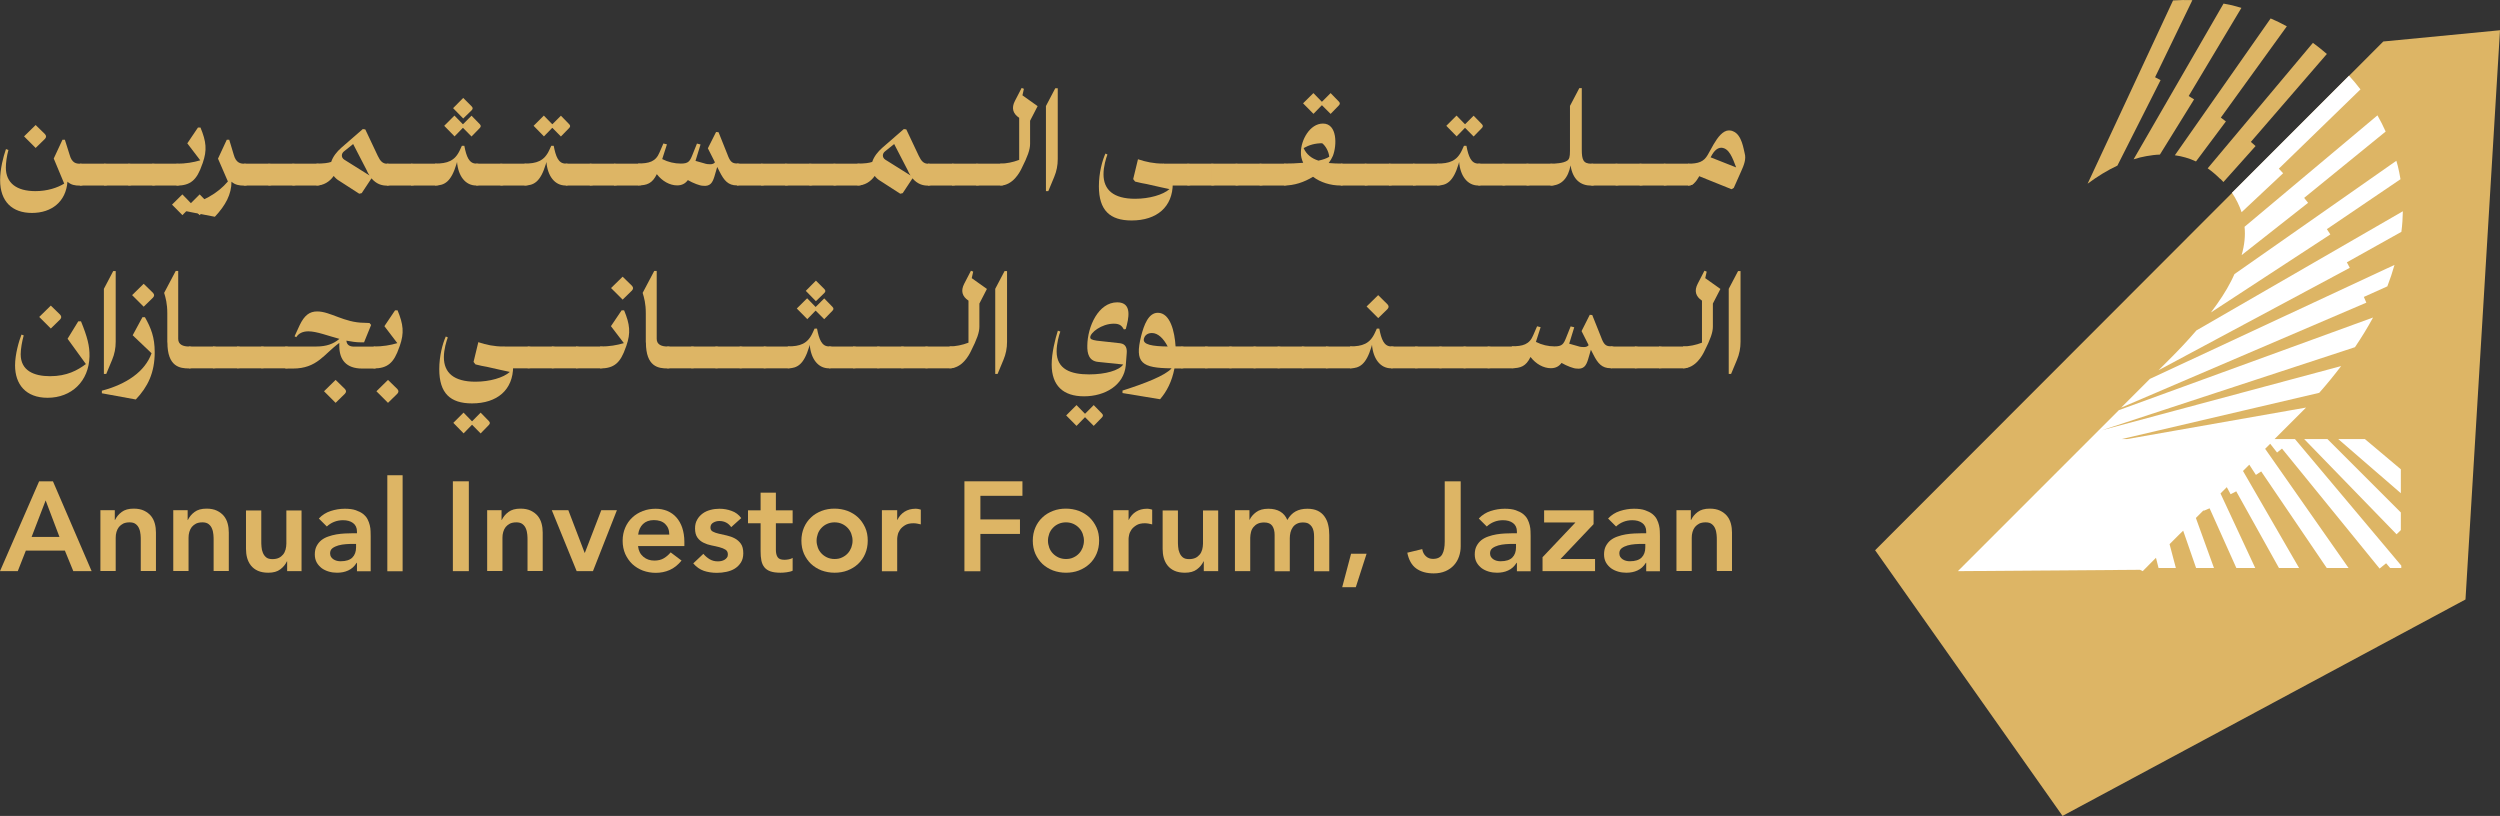 <?xml version="1.0" encoding="UTF-8"?>
<svg id="Layer_2" data-name="Layer 2" xmlns="http://www.w3.org/2000/svg" viewBox="0 0 222.36 72.57">
  <rect x="0" y="0" width="222.36" height="72.57" fill="#333333" stroke="none"/>
  <defs>
    <style>
      .cls-1 {
        fill: #ddb565;
      }

      .cls-1, .cls-2 {
        stroke-width: 0px;
      }

      .cls-2 {
        fill: #fff;
      }
    </style>
  </defs>
  <g id="Layer_1-2" data-name="Layer 1">
    <g>
      <polygon class="cls-1" points="166.78 48.94 211.98 3.69 222.36 2.69 219.29 53.32 183.45 72.57 166.78 48.94"/>
      <g>
        <path class="cls-2" d="m212.98,23.56l-21.76,10.14-2.56,2.56,21.81-9.34-.22-.51,2.09-.94c.25-.65.46-1.28.64-1.92Z"/>
        <path class="cls-2" d="m195.35,29.4c-.73.85-1.56,1.74-2.5,2.67l-.86.86,17.01-9.11-.26-.49,4.85-2.71c.08-.62.12-1.23.13-1.83l-18.38,10.61Z"/>
        <path class="cls-1" d="m192.18,7.13l-.5-.26L195,.01c-.57-.02-1.14-.01-1.72.03l-7.6,16.3c.89-.66,1.77-1.2,2.65-1.61l3.84-7.6Z"/>
        <path class="cls-1" d="m190.95,13.88c.4-.07.78-.12,1.16-.13l3.04-4.91-.48-.3,4.69-7.84c-.16-.05-.33-.09-.49-.14-.36-.1-.72-.18-1.1-.24l-8,13.85c.39-.13.78-.22,1.17-.29Z"/>
        <path class="cls-2" d="m198.43,25.03c-.43.85-1.03,1.77-1.78,2.76l10.62-6.94-.31-.47,6.55-4.44c-.07-.4-.14-.79-.24-1.18-.04-.15-.08-.31-.13-.46l-14.4,10.08c-.09.21-.2.43-.31.65Z"/>
        <path class="cls-1" d="m195.32,14.36l2.66-3.56-.45-.34,5.87-8.12c-.47-.26-.95-.49-1.44-.7l-8.52,12.17c.66.09,1.28.27,1.88.55Z"/>
        <path class="cls-2" d="m199.38,22.69l5.91-4.65-.35-.44,7.25-5.9c-.22-.49-.46-.97-.73-1.44l-11.82,9.91c.08.77,0,1.61-.26,2.52Z"/>
        <path class="cls-1" d="m197.48,15.9c.1.1.19.2.28.29l2.86-3.2-.42-.37,6.76-7.82c-.4-.35-.82-.68-1.24-.99l-9.36,11.16c.38.27.75.58,1.11.94Z"/>
        <path class="cls-2" d="m199.37,18.88l3.7-3.47-.38-.41,7.26-7.05c-.32-.42-.66-.83-1.02-1.22l-10.41,10.41c.37.56.66,1.14.86,1.74Z"/>
        <path class="cls-2" d="m202.31,39.05l2.8-2.8-15.9,2.8h-.49l17.56-4.11c.71-.8,1.35-1.59,1.95-2.38l-21.29,5.71,22.52-7.39c.6-.89,1.14-1.77,1.61-2.64l-22.61,8.24-14.32,14.32,16.2-.12.24.12,1.18-1.19.23.91h1.54l-.56-2.12.87-.87.34-.33,1.15,3.32h1.59l-1.61-4.45.68-.68.02.04.52-.22,2.38,5.31h1.68l-3.09-6.63.13-.13h0s.43-.43.43-.43l.34.63.5-.26,3.8,6.82h1.79l-4.99-8.63.56-.56.59.91.47-.31,5.83,8.59h1.94l-7.42-10.6.45-.45.61.78.44-.35,8.64,10.62.04.05.06-.05.52-.42.36.42h.99v-.21l-9.46-11.26h-1.77Zm-9.92,7.23h0s0,0,0,0h0Z"/>
        <polygon class="cls-2" points="204.94 39.05 213.16 47.52 213.54 47.15 213.54 45.58 207.01 39.05 204.94 39.05"/>
        <polygon class="cls-2" points="207.97 39.05 213.54 43.87 213.54 41.74 210.34 39.05 207.97 39.05"/>
      </g>
      <g>
        <path class="cls-1" d="m5.55,12.43h.22l.42,1.33c.2.75.6.8.9.8.35,0,.52.17.52.5v.95c0,.33-.17.5-.5.5-.47,0-.8-.07-1.11-.35-.13,1.78-1.41,2.78-3.16,2.78S.01,17.93.01,16.02c0-.98.28-2.08.52-2.76l.22.08c-.15.53-.23,1.16-.23,1.56,0,1.38.95,2.1,2.63,2.1,1.06,0,1.96-.3,2.56-.67l-.93-2.23.78-1.68Zm-2.38.73l-1.03-1.03,1.03-1.01.83.81c.13.15.13.27,0,.42l-.83.81Z"/>
        <path class="cls-1" d="m7.12,14.56h2.15c.3,0,.5.13.5.33v1.36c0,.15-.2.25-.5.25h-2.15v-1.95Z"/>
        <path class="cls-1" d="m9.26,14.56h2.15c.3,0,.5.13.5.33v1.36c0,.15-.2.25-.5.25h-2.15v-1.95Z"/>
        <path class="cls-1" d="m11.41,14.56h2.15c.3,0,.5.13.5.33v1.36c0,.15-.2.25-.5.25h-2.15v-1.95Z"/>
        <path class="cls-1" d="m13.55,14.56h2.15c.3,0,.5.13.5.33v1.36c0,.15-.2.25-.5.25h-2.15v-1.95Z"/>
        <path class="cls-1" d="m16.22,19.13l-.92-.93.92-.91.73.75s.03.02.03.03l.78-.78.73.75c.12.12.12.23,0,.35l-.73.75-.78-.78s-.02.02-.03.03l-.73.75Zm-.52-4.57c.83,0,1.5-.12,2.11-.3l-1.15-1.51.95-1.41h.22c.52,1.26.6,2.01.2,3.16l-.05.13c-.47,1.38-1.03,1.88-2.28,1.88v-1.95Z"/>
        <path class="cls-1" d="m20.59,16.15c0,1.13-.52,2.11-1.48,3.13l-3.01-.58v-.22c1.98-.55,3.24-1.25,4.17-2.34l-.88-2.03.78-1.68h.22l.4,1.33c.2.75.63.8.93.8.33,0,.5.17.5.5v.95c0,.33-.17.5-.5.5-.45,0-.82-.07-1.13-.35Z"/>
        <path class="cls-1" d="m21.72,14.56h2.15c.3,0,.5.13.5.33v1.36c0,.15-.2.25-.5.25h-2.15v-1.95Z"/>
        <path class="cls-1" d="m23.87,14.56h2.15c.3,0,.5.13.5.33v1.36c0,.15-.2.25-.5.25h-2.15v-1.95Z"/>
        <path class="cls-1" d="m26.01,14.56h2.15c.3,0,.5.13.5.33v1.36c0,.15-.2.25-.5.25h-2.15v-1.95Z"/>
        <path class="cls-1" d="m33.05,15.85l-.88,1.33-.22.05-1.75-1.13c-.23-.13-.4-.3-.52-.45-.37.53-.92.85-1.53.85v-1.95c.63,0,1.03-.05,1.31-.15.15-.47.5-.91.9-1.26l1.91-1.66.22.03,1.11,2.35c.22.47.45.7.8.7s.5.17.5.5v.95c0,.33-.17.5-.5.5-.43,0-.92-.13-1.36-.65Zm-1.65-3.03l-.81.65c-.25.2-.25.55.03.73l2.25,1.41c-.08-.12-.17-.25-.23-.42l-1.23-2.38Z"/>
        <path class="cls-1" d="m34.41,14.56h2.15c.3,0,.5.13.5.33v1.36c0,.15-.2.25-.5.25h-2.15v-1.95Z"/>
        <path class="cls-1" d="m36.56,14.56h2.15c.3,0,.5.13.5.33v1.36c0,.15-.2.25-.5.25h-2.15v-1.95Z"/>
        <path class="cls-1" d="m40.65,14.41l-.05.18c-.48,1.6-1.08,1.91-1.9,1.91v-1.95c1.08,0,1.76-.22,2.21-1.21l.17-.37h.22c.18.95.42,1.58,1.05,1.58.33,0,.5.17.5.5v.95c0,.33-.17.5-.5.5-.96,0-1.6-.85-1.7-2.1Zm-.23-2.29l-.91-.93.91-.91.73.75s.02.02.03.02l.76-.76.73.75c.12.12.12.23,0,.35l-.73.75-.76-.77s-.02.02-.03.02l-.73.75Zm.78-1.58l-.9-.92.9-.91.75.75c.12.12.12.23,0,.35l-.75.73Z"/>
        <path class="cls-1" d="m42.36,14.56h2.15c.3,0,.5.13.5.33v1.36c0,.15-.2.25-.5.25h-2.15v-1.95Z"/>
        <path class="cls-1" d="m44.51,14.56h2.15c.3,0,.5.13.5.33v1.36c0,.15-.2.25-.5.25h-2.15v-1.95Z"/>
        <path class="cls-1" d="m48.6,14.41l-.05.18c-.48,1.6-1.08,1.91-1.9,1.91v-1.95c1.08,0,1.76-.22,2.21-1.21l.17-.37h.22c.18.95.42,1.58,1.05,1.58.33,0,.5.17.5.5v.95c0,.33-.17.5-.5.5-.96,0-1.6-.85-1.7-2.1Zm-.23-2.29l-.91-.93.91-.91.73.75s.02.02.03.02l.76-.76.73.75c.12.12.12.23,0,.35l-.73.75-.76-.77s-.02.02-.03.02l-.73.75Z"/>
        <path class="cls-1" d="m50.32,14.56h2.15c.3,0,.5.13.5.33v1.36c0,.15-.2.25-.5.25h-2.15v-1.95Z"/>
        <path class="cls-1" d="m52.46,14.56h2.15c.3,0,.5.13.5.33v1.36c0,.15-.2.25-.5.25h-2.15v-1.95Z"/>
        <path class="cls-1" d="m54.61,14.56h2.15c.3,0,.5.13.5.33v1.36c0,.15-.2.25-.5.25h-2.15v-1.95Z"/>
        <path class="cls-1" d="m59,12.76l.32.08-.42,1.31c.53.27,1.1.4,1.66.4.67,0,.8-.2,1.03-.78l.4-1,.32.08-.45,1.46.78.22c.2.07.37.08.52.08.2,0,.33-.05.43-.17l-.63-1.25.73-1.45.22.02.78,1.95c.23.63.4.83.85.83.33,0,.5.17.5.5v.95c0,.33-.17.5-.5.5-.77,0-1.13-.42-1.53-1.21l-.22-.43-.25.86c-.17.55-.38.9-1.05.81-.22,0-.83-.22-1.31-.5-.22.3-.52.47-.95.47-.65,0-1.33-.37-1.81-1-.4.83-.88,1-1.66,1v-1.95c.96,0,1.56-.15,1.9-.98l.35-.81Z"/>
        <path class="cls-1" d="m65.55,14.56h2.15c.3,0,.5.13.5.33v1.36c0,.15-.2.25-.5.25h-2.15v-1.95Z"/>
        <path class="cls-1" d="m67.7,14.56h2.15c.3,0,.5.13.5.33v1.36c0,.15-.2.25-.5.25h-2.15v-1.95Z"/>
        <path class="cls-1" d="m69.84,14.56h2.15c.3,0,.5.13.5.33v1.36c0,.15-.2.25-.5.25h-2.15v-1.95Z"/>
        <path class="cls-1" d="m71.99,14.56h2.15c.3,0,.5.13.5.33v1.36c0,.15-.2.25-.5.25h-2.15v-1.95Z"/>
        <path class="cls-1" d="m74.14,14.56h2.15c.3,0,.5.13.5.33v1.36c0,.15-.2.25-.5.25h-2.15v-1.95Z"/>
        <path class="cls-1" d="m81.17,15.85l-.88,1.33-.22.05-1.75-1.13c-.23-.13-.4-.3-.52-.45-.37.53-.92.85-1.53.85v-1.95c.63,0,1.03-.05,1.31-.15.15-.47.5-.91.9-1.26l1.91-1.66.22.03,1.11,2.35c.22.47.45.7.8.7s.5.17.5.5v.95c0,.33-.17.5-.5.5-.43,0-.92-.13-1.36-.65Zm-1.65-3.03l-.81.65c-.25.2-.25.55.03.73l2.25,1.41c-.08-.12-.17-.25-.23-.42l-1.23-2.38Z"/>
        <path class="cls-1" d="m82.54,14.56h2.15c.3,0,.5.13.5.33v1.36c0,.15-.2.25-.5.25h-2.15v-1.95Z"/>
        <path class="cls-1" d="m84.68,14.56h2.15c.3,0,.5.13.5.33v1.36c0,.15-.2.25-.5.25h-2.15v-1.95Z"/>
        <path class="cls-1" d="m86.83,14.56h2.15c.3,0,.5.13.5.33v1.36c0,.15-.2.25-.5.25h-2.15v-1.95Z"/>
        <path class="cls-1" d="m90.87,7.82l.2.08-.13.58,1.35.96-.67,1.3v2.05c0,.52-.22,1.13-.75,2.18-.18.38-.8,1.53-1.9,1.53v-1.95c.55,0,1.13-.12,1.68-.33v-3.74c-.57-.38-.7-.88-.38-1.5l.6-1.16Z"/>
        <path class="cls-1" d="m93.25,17h-.22v-7.57l.83-1.58h.22v6.3c0,.55-.1,1.08-.32,1.6l-.52,1.25Z"/>
        <path class="cls-1" d="m101.23,14.17c.7.23,1.38.38,2.23.38l.47.18v.68c.25.17.38.55.38.91,0,2.08-1.41,3.29-3.66,3.29-1.93,0-2.91-.9-2.91-3.04,0-1.2.3-2.28.58-2.91l.18.08c-.12.32-.35,1.06-.35,1.76,0,1.38.88,2.18,2.81,2.18,1.26,0,2.48-.35,3.06-.86-.23-.05-1.18-.25-2.03-.45-.32-.05-.63-.12-1.03-.22l-.17-.22.43-1.78Z"/>
        <path class="cls-1" d="m103.46,14.56h2.15c.3,0,.5.13.5.33v1.36c0,.15-.2.25-.5.25h-2.15v-1.95Z"/>
        <path class="cls-1" d="m105.61,14.56h2.15c.3,0,.5.13.5.33v1.36c0,.15-.2.25-.5.25h-2.15v-1.95Z"/>
        <path class="cls-1" d="m107.75,14.56h2.15c.3,0,.5.13.5.33v1.36c0,.15-.2.25-.5.25h-2.15v-1.95Z"/>
        <path class="cls-1" d="m109.9,14.56h2.15c.3,0,.5.13.5.33v1.36c0,.15-.2.25-.5.25h-2.15v-1.95Z"/>
        <path class="cls-1" d="m112.04,14.56h2.15c.3,0,.5.13.5.33v1.36c0,.15-.2.25-.5.25h-2.15v-1.95Z"/>
        <path class="cls-1" d="m116.79,15.72c-.82.5-1.68.78-2.59.78v-1.95c.53,0,1.13-.02,1.71-.07-.12-.27-.22-.58-.2-.95,0-1.05.78-2.54,1.96-2.54,1.28,0,1.25,1.93.88,2.88-.1.22-.22.43-.37.63.37.03.73.05,1.06.05s.5.17.5.5v.95c0,.33-.17.5-.5.5-.9,0-1.78-.27-2.46-.78Zm.03-5.6l-.92-.93.92-.91.73.75s.02.02.03.02l.77-.77.73.75c.12.12.12.23,0,.35l-.73.75-.77-.77s-.02.02-.03.02l-.73.75Zm.43,4.17c.4-.08.75-.2.98-.35-.05-.47-.32-.96-.63-1.2-.63,0-1.15.15-1.65.43.25.58.73.93,1.3,1.11Z"/>
        <path class="cls-1" d="m119.25,14.56h2.15c.3,0,.5.13.5.33v1.36c0,.15-.2.25-.5.25h-2.15v-1.95Z"/>
        <path class="cls-1" d="m121.39,14.56h2.15c.3,0,.5.13.5.33v1.36c0,.15-.2.25-.5.25h-2.15v-1.95Z"/>
        <path class="cls-1" d="m123.54,14.56h2.15c.3,0,.5.13.5.33v1.36c0,.15-.2.25-.5.25h-2.15v-1.95Z"/>
        <path class="cls-1" d="m125.68,14.56h2.15c.3,0,.5.13.5.33v1.36c0,.15-.2.25-.5.25h-2.15v-1.95Z"/>
        <path class="cls-1" d="m129.78,14.41l-.05.18c-.48,1.6-1.08,1.91-1.9,1.91v-1.95c1.08,0,1.76-.22,2.21-1.21l.17-.37h.22c.18.95.42,1.58,1.05,1.58.33,0,.5.17.5.5v.95c0,.33-.17.5-.5.5-.96,0-1.6-.85-1.7-2.1Zm-.23-2.29l-.91-.93.91-.91.73.75s.02.02.03.02l.76-.76.73.75c.12.12.12.23,0,.35l-.73.75-.76-.77s-.02.02-.03.02l-.73.75Z"/>
        <path class="cls-1" d="m131.49,14.56h2.15c.3,0,.5.13.5.33v1.36c0,.15-.2.25-.5.25h-2.15v-1.95Z"/>
        <path class="cls-1" d="m133.64,14.56h2.15c.3,0,.5.13.5.33v1.36c0,.15-.2.25-.5.25h-2.15v-1.95Z"/>
        <path class="cls-1" d="m135.78,14.56h2.15c.3,0,.5.13.5.33v1.36c0,.15-.2.25-.5.25h-2.15v-1.95Z"/>
        <path class="cls-1" d="m137.91,14.56c.47,0,1.13-.05,1.45-.25.22-.13.28-.33.28-.88v-4.01l.83-1.58h.22v5.46c0,.91.13,1.26.85,1.26.35,0,.5.17.5.5v.95c0,.33-.15.5-.5.5-.96,0-1.65-.53-1.85-1.8-.2,1.1-.78,1.8-1.78,1.8v-1.95Z"/>
        <path class="cls-1" d="m141.55,14.56h2.15c.3,0,.5.13.5.33v1.36c0,.15-.2.25-.5.25h-2.15v-1.95Z"/>
        <path class="cls-1" d="m143.7,14.56h2.15c.3,0,.5.13.5.33v1.36c0,.15-.2.25-.5.25h-2.15v-1.95Z"/>
        <path class="cls-1" d="m145.84,14.56h2.15c.3,0,.5.13.5.33v1.36c0,.15-.2.25-.5.25h-2.15v-1.95Z"/>
        <path class="cls-1" d="m147.99,14.56h2.15c.3,0,.5.13.5.33v1.36c0,.15-.2.25-.5.25h-2.15v-1.95Z"/>
        <path class="cls-1" d="m155.18,13.64c.15.52-.08,1.08-.32,1.61l-.65,1.46-.2.12-2.88-1.16-.03.07c-.25.42-.5.77-.96.77v-1.95c.93,0,1.4-.17,1.75-.78l.53-.95c.37-.63.83-1.23,1.36-1.23.12,0,.25.02.37.08.78.3.93,1.6,1.03,1.96Zm-3.04.35l2.28.9c-.33-.88-.63-1.71-1.31-1.75-.13,0-.48.02-.83.62l-.13.23Z"/>
        <path class="cls-1" d="m7.2,28.57c.57,1.4.78,2.2.76,3.13-.05,2.21-1.6,3.68-3.73,3.68-1.95,0-2.89-1.21-2.89-2.88,0-1,.35-2.18.57-2.74l.2.07c-.15.53-.27,1.21-.27,1.68,0,1.46,1.18,1.95,2.61,1.95,1.51,0,2.45-.53,3.19-1.08l-1.63-2.25.95-1.55h.23Zm-2.68.65l-1.03-1.03,1.03-1.01.83.81c.13.15.13.27,0,.42l-.83.81Z"/>
        <path class="cls-1" d="m9.46,33.26h-.22v-7.57l.83-1.58h.22v6.3c0,.55-.1,1.08-.32,1.6l-.52,1.25Z"/>
        <path class="cls-1" d="m12.07,35.53l-3.01-.55v-.23c2.18-.57,3.84-1.7,4.42-3.33l-1.68-1.6.87-1.61h.22c.55.98.87,1.8.87,3.11,0,1.85-.62,3.09-1.68,4.21Zm.71-8.25l-1.03-1.03,1.03-1.01.83.81c.13.15.13.27,0,.42l-.83.81Z"/>
        <path class="cls-1" d="m14.88,30.45v-2.59c0-.87-.15-1.38-.28-1.81l1.03-1.95h.22v6.04c0,.52.45.68.95.68.32,0,.5.18.5.5v.95c0,.32-.18.5-.5.5-.78,0-1.91-.13-1.91-2.31Z"/>
        <path class="cls-1" d="m16.8,30.82h2.15c.3,0,.5.13.5.33v1.36c0,.15-.2.25-.5.25h-2.15v-1.95Z"/>
        <path class="cls-1" d="m18.94,30.82h2.15c.3,0,.5.13.5.33v1.36c0,.15-.2.25-.5.25h-2.15v-1.95Z"/>
        <path class="cls-1" d="m21.09,30.82h2.15c.3,0,.5.13.5.33v1.36c0,.15-.2.25-.5.25h-2.15v-1.95Z"/>
        <path class="cls-1" d="m23.24,30.82h2.15c.3,0,.5.13.5.33v1.36c0,.15-.2.25-.5.25h-2.15v-1.95Z"/>
        <path class="cls-1" d="m25.38,32.77v-1.95h2.76c.87,0,1.51-.22,2.05-.68-1.05-.28-2.03-.67-2.76-.67-.5,0-.87.18-1.08.52l-.15-.08.45-.98c.42-.88.88-1.23,1.56-1.23,1.18,0,2.4,1,4.17,1.01l.48.02.15.17-.63,1.55h-.27c-.43,0-.88-.07-1.3-.15.03.42.35.53.68.53h1.73c.33,0,.5.17.5.5v.95c0,.33-.17.5-.5.5h-1.01c-1.43,0-2.03-.8-2.03-2v-.28c-1.36.98-1.96,2.28-4.12,2.28h-.68Zm4.47,3.06l-1.03-1.03,1.03-1.01.83.81c.13.15.13.27,0,.42l-.83.81Z"/>
        <path class="cls-1" d="m33.23,30.82c.83,0,1.5-.12,2.11-.3l-1.15-1.51.95-1.41h.22c.52,1.26.6,2.01.2,3.16l-.05.13c-.47,1.38-1.03,1.88-2.28,1.88v-1.95Zm1.28,5.01l-1.03-1.03,1.03-1.01.83.81c.13.15.13.27,0,.42l-.83.81Z"/>
        <path class="cls-1" d="m42.56,30.44c.7.23,1.38.38,2.23.38l.47.18v.68c.25.17.38.55.38.91,0,2.08-1.41,3.29-3.66,3.29-1.93,0-2.91-.9-2.91-3.04,0-1.2.3-2.28.58-2.91l.18.08c-.12.32-.35,1.06-.35,1.76,0,1.38.88,2.18,2.81,2.18,1.26,0,2.48-.35,3.06-.87-.23-.05-1.18-.25-2.03-.45-.32-.05-.63-.12-1.03-.22l-.17-.22.43-1.78Zm-1.33,8.1l-.91-.93.91-.91.73.75s.02.02.03.02l.76-.77.73.75c.12.12.12.23,0,.35l-.73.75-.76-.77s-.02.02-.03.02l-.73.75Z"/>
        <path class="cls-1" d="m44.79,30.82h2.15c.3,0,.5.13.5.33v1.36c0,.15-.2.25-.5.25h-2.15v-1.95Z"/>
        <path class="cls-1" d="m46.94,30.82h2.15c.3,0,.5.13.5.33v1.36c0,.15-.2.25-.5.25h-2.15v-1.95Z"/>
        <path class="cls-1" d="m49.08,30.82h2.15c.3,0,.5.13.5.33v1.36c0,.15-.2.25-.5.25h-2.15v-1.95Z"/>
        <path class="cls-1" d="m51.23,30.82h2.15c.3,0,.5.13.5.33v1.36c0,.15-.2.25-.5.25h-2.15v-1.95Z"/>
        <path class="cls-1" d="m53.38,30.82c.83,0,1.5-.12,2.11-.3l-1.15-1.51.95-1.41h.22c.52,1.26.6,2.01.2,3.16l-.05.13c-.47,1.38-1.03,1.88-2.28,1.88v-1.95Zm2-4.17l-1.03-1.03,1.03-1.01.83.81c.13.15.13.27,0,.42l-.83.81Z"/>
        <path class="cls-1" d="m57.44,30.45v-2.59c0-.87-.15-1.38-.28-1.81l1.03-1.95h.22v6.04c0,.52.45.68.95.68.32,0,.5.18.5.5v.95c0,.32-.18.5-.5.5-.78,0-1.91-.13-1.91-2.31Z"/>
        <path class="cls-1" d="m59.35,30.82h2.15c.3,0,.5.13.5.33v1.36c0,.15-.2.25-.5.25h-2.15v-1.95Z"/>
        <path class="cls-1" d="m61.49,30.82h2.15c.3,0,.5.13.5.33v1.36c0,.15-.2.25-.5.25h-2.15v-1.95Z"/>
        <path class="cls-1" d="m63.64,30.82h2.15c.3,0,.5.13.5.33v1.36c0,.15-.2.25-.5.25h-2.15v-1.95Z"/>
        <path class="cls-1" d="m65.79,30.82h2.15c.3,0,.5.13.5.33v1.36c0,.15-.2.25-.5.25h-2.15v-1.95Z"/>
        <path class="cls-1" d="m67.93,30.82h2.15c.3,0,.5.13.5.33v1.36c0,.15-.2.25-.5.25h-2.15v-1.95Z"/>
        <path class="cls-1" d="m72.02,30.67l-.05.18c-.48,1.6-1.08,1.91-1.9,1.91v-1.95c1.08,0,1.76-.22,2.21-1.21l.17-.37h.22c.18.95.42,1.58,1.05,1.58.33,0,.5.17.5.5v.95c0,.33-.17.5-.5.5-.96,0-1.6-.85-1.7-2.1Zm-.23-2.3l-.92-.93.92-.91.73.75s.02.02.03.02l.76-.76.73.75c.12.12.12.23,0,.35l-.73.75-.76-.76s-.02.02-.03.02l-.73.75Zm.78-1.58l-.9-.92.9-.91.75.75c.12.12.12.23,0,.35l-.75.73Z"/>
        <path class="cls-1" d="m73.74,30.82h2.15c.3,0,.5.13.5.33v1.36c0,.15-.2.25-.5.25h-2.15v-1.95Z"/>
        <path class="cls-1" d="m75.88,30.82h2.15c.3,0,.5.13.5.33v1.36c0,.15-.2.25-.5.25h-2.15v-1.95Z"/>
        <path class="cls-1" d="m78.03,30.82h2.15c.3,0,.5.13.5.33v1.36c0,.15-.2.25-.5.25h-2.15v-1.95Z"/>
        <path class="cls-1" d="m80.17,30.82h2.15c.3,0,.5.13.5.33v1.36c0,.15-.2.25-.5.25h-2.15v-1.95Z"/>
        <path class="cls-1" d="m82.32,30.82h2.15c.3,0,.5.13.5.33v1.36c0,.15-.2.25-.5.25h-2.15v-1.95Z"/>
        <path class="cls-1" d="m86.36,24.08l.2.08-.13.58,1.35.96-.67,1.3v2.05c0,.52-.22,1.13-.75,2.18-.18.38-.8,1.53-1.9,1.53v-1.95c.55,0,1.13-.12,1.68-.33v-3.74c-.57-.38-.7-.88-.38-1.5l.6-1.16Z"/>
        <path class="cls-1" d="m88.74,33.26h-.22v-7.57l.83-1.58h.22v6.3c0,.55-.1,1.08-.32,1.6l-.52,1.25Z"/>
        <path class="cls-1" d="m99.97,29.31c-.18-.3-.33-.52-.9-.52-1.1,0-2.1.81-2.1,1.21,0,.15.12.23.58.3l2.08.23c.53.07.63.47.58.95l-.08,1.03c-.17,1.76-1.85,2.74-3.71,2.74s-2.88-.95-2.88-2.83c0-1.03.32-2.3.55-3.01l.22.08c-.12.3-.33,1.08-.33,1.76,0,1.6,1.26,2.05,2.89,2.05,1.45,0,2.68-.35,3.03-.88l-2.23-.23c-.8-.08-.98-.72-.96-1.46.02-1.68.98-3.84,2.66-3.84,1.38,0,1.01,1.48.76,2.38l-.17.03Zm-4.22,8.57l-.92-.93.92-.92.73.75s.02.02.03.02l.77-.77.73.75c.12.12.12.23,0,.35l-.73.75-.77-.77s-.02.02-.03.02l-.73.75Z"/>
        <path class="cls-1" d="m105.06,30.82c.33,0,.5.17.5.5v.95c0,.33-.17.5-.5.5h-.6c-.22,1.15-.68,2.05-1.28,2.74l-3.34-.55v-.22c1.98-.63,3.79-1.33,4.37-1.98-2.68-.02-3.31-.48-2.71-2.88.25-.98.65-2.06,1.48-2.06,1.11,0,1.5,1.68,1.58,2.99h.5Zm-3.31-.72c-.17.57.78.7,2.11.72-.37-.72-.87-1.2-1.4-1.2-.5,0-.67.32-.71.48Z"/>
        <path class="cls-1" d="m105.06,30.82h2.15c.3,0,.5.13.5.33v1.36c0,.15-.2.25-.5.25h-2.15v-1.95Z"/>
        <path class="cls-1" d="m107.2,30.82h2.15c.3,0,.5.13.5.33v1.36c0,.15-.2.25-.5.25h-2.15v-1.95Z"/>
        <path class="cls-1" d="m109.35,30.82h2.15c.3,0,.5.13.5.33v1.36c0,.15-.2.25-.5.25h-2.15v-1.95Z"/>
        <path class="cls-1" d="m111.5,30.82h2.15c.3,0,.5.13.5.33v1.36c0,.15-.2.25-.5.25h-2.15v-1.95Z"/>
        <path class="cls-1" d="m113.64,30.82h2.15c.3,0,.5.13.5.33v1.36c0,.15-.2.25-.5.25h-2.15v-1.95Z"/>
        <path class="cls-1" d="m115.79,30.82h2.15c.3,0,.5.13.5.33v1.36c0,.15-.2.25-.5.25h-2.15v-1.95Z"/>
        <path class="cls-1" d="m117.93,30.82h2.15c.3,0,.5.13.5.33v1.36c0,.15-.2.25-.5.25h-2.15v-1.95Z"/>
        <path class="cls-1" d="m122.03,30.67l-.05.18c-.48,1.6-1.08,1.91-1.9,1.91v-1.95c1.08,0,1.76-.22,2.21-1.21l.17-.37h.22c.18.95.42,1.58,1.05,1.58.33,0,.5.17.5.5v.95c0,.33-.17.5-.5.5-.96,0-1.6-.85-1.7-2.1Zm.55-2.38l-1.03-1.03,1.03-1.01.83.82c.13.15.13.27,0,.42l-.83.81Z"/>
        <path class="cls-1" d="m123.74,30.82h2.15c.3,0,.5.13.5.33v1.36c0,.15-.2.25-.5.25h-2.15v-1.95Z"/>
        <path class="cls-1" d="m125.88,30.82h2.15c.3,0,.5.13.5.33v1.36c0,.15-.2.25-.5.25h-2.15v-1.95Z"/>
        <path class="cls-1" d="m128.03,30.82h2.15c.3,0,.5.13.5.33v1.36c0,.15-.2.25-.5.25h-2.15v-1.95Z"/>
        <path class="cls-1" d="m130.18,30.82h2.15c.3,0,.5.13.5.33v1.36c0,.15-.2.25-.5.25h-2.15v-1.95Z"/>
        <path class="cls-1" d="m132.32,30.82h2.15c.3,0,.5.13.5.33v1.36c0,.15-.2.25-.5.25h-2.15v-1.95Z"/>
        <path class="cls-1" d="m136.71,29.02l.32.08-.42,1.31c.53.27,1.1.4,1.66.4.67,0,.8-.2,1.03-.78l.4-1,.32.08-.45,1.46.78.22c.2.07.37.08.52.08.2,0,.33-.05.43-.17l-.63-1.25.73-1.45.22.02.78,1.95c.23.63.4.83.85.83.33,0,.5.17.5.5v.95c0,.33-.17.5-.5.5-.77,0-1.13-.42-1.53-1.21l-.22-.43-.25.86c-.17.55-.38.9-1.05.81-.22,0-.83-.22-1.31-.5-.22.3-.52.47-.95.47-.65,0-1.33-.37-1.81-1-.4.83-.88,1-1.66,1v-1.95c.96,0,1.56-.15,1.9-.98l.35-.81Z"/>
        <path class="cls-1" d="m143.27,30.82h2.15c.3,0,.5.13.5.33v1.36c0,.15-.2.25-.5.25h-2.15v-1.95Z"/>
        <path class="cls-1" d="m145.41,30.82h2.15c.3,0,.5.13.5.33v1.36c0,.15-.2.25-.5.25h-2.15v-1.95Z"/>
        <path class="cls-1" d="m147.56,30.82h2.15c.3,0,.5.13.5.33v1.36c0,.15-.2.25-.5.25h-2.15v-1.95Z"/>
        <path class="cls-1" d="m151.6,24.08l.2.08-.13.58,1.35.96-.67,1.3v2.05c0,.52-.22,1.13-.75,2.18-.18.38-.8,1.53-1.9,1.53v-1.95c.55,0,1.13-.12,1.68-.33v-3.74c-.57-.38-.7-.88-.38-1.5l.6-1.16Z"/>
        <path class="cls-1" d="m153.98,33.26h-.22v-7.57l.83-1.58h.22v6.3c0,.55-.1,1.08-.32,1.6l-.52,1.25Z"/>
      </g>
      <g>
        <path class="cls-1" d="m3.48,42.81h1.23l3.44,7.99h-1.63l-.75-1.83h-3.47l-.72,1.83H0l3.48-7.99Zm1.81,4.95l-1.23-3.25-1.25,3.25h2.48Z"/>
        <path class="cls-1" d="m8.92,45.38h1.29v.87h.02c.13-.27.32-.51.59-.71.26-.2.62-.3,1.07-.3.36,0,.67.06.92.18.25.12.46.28.62.47.16.2.27.42.34.68.07.26.1.52.1.8v3.42h-1.35v-2.74c0-.15,0-.32-.02-.5-.02-.18-.05-.36-.12-.52-.06-.16-.16-.3-.3-.41-.14-.11-.32-.16-.55-.16s-.42.04-.57.11c-.15.08-.28.18-.38.3-.1.13-.17.27-.22.44s-.07.34-.07.52v2.96h-1.36v-5.42Z"/>
        <path class="cls-1" d="m15.4,45.38h1.29v.87h.02c.13-.27.32-.51.59-.71.26-.2.62-.3,1.07-.3.36,0,.67.06.92.18.25.12.46.28.62.47.16.2.27.42.34.68.07.26.1.52.1.8v3.42h-1.35v-2.74c0-.15,0-.32-.02-.5-.02-.18-.05-.36-.12-.52-.06-.16-.16-.3-.3-.41-.14-.11-.32-.16-.55-.16s-.42.04-.57.11c-.15.08-.28.18-.38.3-.1.13-.17.27-.22.44s-.07.34-.07.52v2.96h-1.36v-5.42Z"/>
        <path class="cls-1" d="m26.83,50.8h-1.29v-.87h-.02c-.13.27-.32.51-.59.71-.26.2-.62.3-1.07.3-.36,0-.67-.06-.92-.17s-.46-.27-.62-.47c-.16-.2-.27-.43-.34-.68-.07-.26-.1-.52-.1-.8v-3.42h1.36v2.74c0,.15,0,.32.02.5.01.18.05.36.12.52.06.16.16.3.29.41s.32.16.56.16c.23,0,.42-.04.57-.11s.28-.18.38-.3.17-.27.22-.44c.04-.17.07-.34.07-.52v-2.96h1.35v5.42Z"/>
        <path class="cls-1" d="m31.75,50.06h-.03c-.2.32-.44.54-.75.68-.3.14-.63.2-.99.2-.25,0-.49-.03-.73-.1-.24-.07-.45-.17-.63-.3-.18-.14-.33-.3-.45-.51-.11-.2-.17-.44-.17-.71,0-.29.05-.54.16-.75s.25-.38.42-.52c.18-.14.38-.25.62-.33.23-.08.48-.15.73-.19.25-.04.51-.07.76-.08s.5-.02.72-.02h.34v-.15c0-.34-.12-.59-.35-.76-.23-.17-.53-.25-.89-.25-.29,0-.55.05-.8.15s-.46.24-.64.41l-.71-.71c.3-.32.65-.54,1.06-.67.4-.13.82-.2,1.25-.2.38,0,.71.04.97.13.26.09.48.2.65.33.17.14.31.29.4.47.09.18.16.36.2.54.04.18.07.36.07.52,0,.17.01.32.01.45v3.12h-1.22v-.75Zm-.08-1.68h-.28c-.19,0-.4,0-.63.02s-.45.05-.66.11c-.21.06-.38.14-.53.25-.14.11-.21.26-.21.45,0,.13.03.24.08.32.06.09.13.16.22.22.09.06.19.1.3.13.11.03.23.04.34.04.47,0,.82-.11,1.04-.33.22-.22.33-.52.33-.91v-.31Z"/>
        <path class="cls-1" d="m34.45,42.27h1.36v8.54h-1.36v-8.54Z"/>
        <path class="cls-1" d="m40.28,42.81h1.42v7.99h-1.42v-7.99Z"/>
        <path class="cls-1" d="m43.32,45.38h1.29v.87h.02c.13-.27.32-.51.59-.71.26-.2.62-.3,1.07-.3.36,0,.67.06.92.18.25.12.46.28.62.47.16.2.27.42.34.68.07.26.1.52.1.8v3.42h-1.35v-2.74c0-.15,0-.32-.02-.5-.02-.18-.05-.36-.12-.52-.06-.16-.16-.3-.3-.41-.14-.11-.32-.16-.55-.16s-.42.04-.57.11c-.15.08-.28.18-.38.3-.1.13-.17.27-.22.44s-.07.34-.07.52v2.96h-1.36v-5.42Z"/>
        <path class="cls-1" d="m49.07,45.38h1.48l1.45,3.79h.02l1.46-3.79h1.39l-2.13,5.42h-1.45l-2.21-5.42Z"/>
        <path class="cls-1" d="m56.75,48.57c.04.41.2.72.47.95.27.23.6.34.98.34.34,0,.62-.07.85-.21.23-.14.43-.31.6-.52l.97.73c-.32.39-.67.67-1.06.84-.39.17-.8.25-1.23.25-.41,0-.79-.07-1.15-.2-.36-.14-.67-.33-.94-.58-.26-.25-.47-.55-.63-.9-.15-.35-.23-.74-.23-1.17s.08-.82.23-1.17.36-.65.63-.9c.26-.25.58-.44.94-.58.36-.14.75-.2,1.15-.2.38,0,.72.07,1.03.2s.58.32.8.57c.22.25.4.56.52.92.12.37.19.78.19,1.26v.37h-4.13Zm2.78-1.02c0-.41-.13-.72-.37-.95-.24-.23-.58-.34-1-.34-.41,0-.73.12-.97.35s-.38.55-.43.94h2.78Z"/>
        <path class="cls-1" d="m65.04,46.89c-.26-.37-.61-.55-1.06-.55-.18,0-.36.04-.53.14-.17.09-.26.24-.26.44,0,.17.07.29.21.36.14.08.32.14.54.19.22.05.45.11.71.16.25.06.49.14.71.26.22.12.4.28.54.48.14.2.21.48.21.84,0,.32-.07.6-.21.82-.14.22-.32.4-.54.54-.22.14-.47.23-.75.29-.28.06-.56.09-.84.09-.43,0-.82-.06-1.17-.18-.35-.12-.66-.34-.94-.66l.9-.85c.17.2.36.36.56.48.2.12.44.19.73.19.1,0,.2-.01.3-.03s.2-.06.29-.11c.09-.05.16-.12.22-.2s.08-.17.08-.28c0-.19-.07-.33-.21-.42-.14-.09-.32-.16-.54-.22-.22-.06-.45-.11-.71-.16-.25-.05-.49-.13-.71-.24-.22-.11-.4-.26-.54-.46s-.21-.47-.21-.81c0-.3.06-.56.19-.78.12-.22.29-.4.49-.55s.44-.25.7-.32.53-.1.8-.1c.36,0,.72.06,1.07.19.35.12.64.34.86.64l-.9.81Z"/>
        <path class="cls-1" d="m66.53,46.54v-1.15h1.12v-1.57h1.36v1.57h1.49v1.15h-1.49v2.37c0,.27.05.49.15.64.1.16.3.24.6.24.12,0,.25-.01.4-.04s.26-.07.34-.13v1.14c-.14.07-.32.11-.53.14-.21.03-.39.04-.55.04-.36,0-.66-.04-.89-.12s-.41-.2-.54-.36c-.13-.16-.22-.36-.27-.6-.05-.24-.07-.52-.07-.84v-2.48h-1.12Z"/>
        <path class="cls-1" d="m71.28,48.09c0-.43.08-.82.23-1.17s.36-.65.63-.9c.26-.25.58-.44.94-.58.36-.14.75-.2,1.15-.2s.79.07,1.15.2c.36.14.67.33.94.58.26.25.47.55.63.9s.23.74.23,1.17-.08.82-.23,1.17c-.15.35-.36.65-.63.9s-.58.44-.94.58c-.36.14-.75.2-1.15.2s-.79-.07-1.15-.2c-.36-.14-.67-.33-.94-.58-.26-.25-.47-.55-.63-.9-.15-.35-.23-.74-.23-1.17Zm1.35,0c0,.21.04.41.11.61s.18.37.32.52c.14.15.31.27.5.36.2.09.42.14.67.14s.47-.04.67-.14c.2-.09.36-.21.5-.36.14-.15.24-.32.32-.52.07-.2.11-.4.11-.61s-.04-.41-.11-.61c-.07-.2-.18-.37-.32-.52s-.31-.27-.5-.36c-.2-.09-.42-.14-.67-.14s-.47.05-.67.14c-.2.09-.36.21-.5.36-.14.15-.25.32-.32.52s-.11.4-.11.61Z"/>
        <path class="cls-1" d="m78.44,45.38h1.36v.86h.02c.15-.32.37-.56.64-.73s.6-.26.96-.26c.08,0,.16,0,.24.02.08.02.16.03.24.06v1.31c-.11-.03-.22-.05-.33-.07-.11-.02-.22-.03-.32-.03-.32,0-.57.06-.76.18-.19.12-.34.25-.44.4-.1.15-.17.3-.2.45-.03.15-.05.26-.05.34v2.9h-1.36v-5.42Z"/>
        <path class="cls-1" d="m85.78,42.81h5.16v1.29h-3.74v2.1h3.52v1.29h-3.52v3.32h-1.42v-7.99Z"/>
        <path class="cls-1" d="m91.86,48.09c0-.43.08-.82.23-1.17s.36-.65.63-.9c.26-.25.58-.44.94-.58.36-.14.75-.2,1.15-.2s.79.07,1.15.2c.36.14.67.33.94.58.26.25.47.55.63.9s.23.74.23,1.17-.08.82-.23,1.17c-.15.35-.36.65-.63.9s-.58.44-.94.58c-.36.14-.75.2-1.15.2s-.79-.07-1.15-.2c-.36-.14-.67-.33-.94-.58-.26-.25-.47-.55-.63-.9-.15-.35-.23-.74-.23-1.17Zm1.35,0c0,.21.04.41.11.61s.18.37.32.52c.14.15.31.27.5.36.2.09.42.14.67.14s.47-.04.67-.14c.2-.09.36-.21.5-.36.14-.15.24-.32.32-.52.07-.2.11-.4.11-.61s-.04-.41-.11-.61c-.07-.2-.18-.37-.32-.52s-.31-.27-.5-.36c-.2-.09-.42-.14-.67-.14s-.47.05-.67.14c-.2.09-.36.21-.5.36-.14.15-.25.32-.32.52s-.11.4-.11.61Z"/>
        <path class="cls-1" d="m99.02,45.38h1.36v.86h.02c.15-.32.37-.56.64-.73s.6-.26.96-.26c.08,0,.16,0,.24.02.08.02.16.03.24.06v1.31c-.11-.03-.22-.05-.33-.07-.11-.02-.22-.03-.32-.03-.32,0-.57.06-.76.18-.19.12-.34.25-.44.4-.1.15-.17.3-.2.45-.03.15-.05.26-.05.34v2.9h-1.36v-5.42Z"/>
        <path class="cls-1" d="m108.36,50.8h-1.29v-.87h-.02c-.13.27-.32.51-.59.71-.26.2-.62.3-1.07.3-.36,0-.67-.06-.92-.17s-.46-.27-.62-.47c-.16-.2-.27-.43-.34-.68-.07-.26-.1-.52-.1-.8v-3.42h1.36v2.74c0,.15,0,.32.02.5.01.18.05.36.12.52.06.16.16.3.29.41s.32.16.56.16c.23,0,.42-.04.57-.11s.28-.18.38-.3.17-.27.22-.44c.04-.17.07-.34.07-.52v-2.96h1.35v5.42Z"/>
        <path class="cls-1" d="m109.84,45.38h1.29v.85h.02c.12-.26.31-.48.58-.68s.63-.3,1.08-.3c.84,0,1.41.33,1.69,1,.2-.35.44-.6.73-.76.29-.16.64-.24,1.05-.24.36,0,.67.06.92.18.25.12.45.29.6.5.15.21.27.46.33.74.07.28.1.59.1.91v3.23h-1.35v-3.07c0-.17-.01-.33-.04-.48s-.08-.29-.16-.41-.18-.21-.3-.28c-.13-.07-.29-.1-.5-.1s-.39.04-.54.12-.27.18-.36.32c-.09.13-.16.28-.2.45-.04.17-.06.34-.06.51v2.94h-1.35v-3.23c0-.34-.07-.61-.21-.81-.14-.2-.38-.3-.72-.3-.23,0-.42.04-.57.11s-.28.18-.38.3-.18.27-.22.44-.07.34-.07.52v2.96h-1.36v-5.42Z"/>
        <path class="cls-1" d="m120.17,49.25h1.38l-.96,2.98h-1.21l.79-2.98Z"/>
        <path class="cls-1" d="m129.92,48.59c0,.32-.05.62-.15.91s-.25.55-.45.77c-.2.22-.45.4-.75.53-.3.13-.65.2-1.05.2-.64,0-1.16-.15-1.56-.44-.4-.29-.66-.76-.79-1.4l1.33-.32c.04.26.15.47.32.63.17.16.38.24.63.24.41,0,.68-.14.83-.41.15-.27.22-.65.22-1.13v-5.36h1.42v5.78Z"/>
        <path class="cls-1" d="m134.92,50.06h-.03c-.2.32-.44.54-.75.68-.3.14-.63.2-.99.2-.25,0-.49-.03-.73-.1-.24-.07-.45-.17-.63-.3-.18-.14-.33-.3-.45-.51-.11-.2-.17-.44-.17-.71,0-.29.05-.54.16-.75s.25-.38.42-.52c.18-.14.38-.25.62-.33.23-.08.48-.15.73-.19.25-.04.51-.07.76-.08s.5-.02.72-.02h.34v-.15c0-.34-.12-.59-.35-.76-.23-.17-.53-.25-.89-.25-.29,0-.55.05-.8.15s-.46.24-.64.41l-.71-.71c.3-.32.65-.54,1.06-.67.4-.13.82-.2,1.25-.2.38,0,.71.04.97.13.26.09.48.2.65.33.17.14.31.29.4.47.09.18.16.36.2.54.04.18.07.36.07.52,0,.17.01.32.01.45v3.12h-1.22v-.75Zm-.08-1.68h-.28c-.19,0-.4,0-.63.02s-.45.05-.66.11c-.21.06-.38.14-.53.25-.14.11-.21.26-.21.45,0,.13.03.24.08.32.06.09.13.16.22.22.09.06.19.1.3.13.11.03.23.04.34.04.47,0,.82-.11,1.04-.33.22-.22.33-.52.33-.91v-.31Z"/>
        <path class="cls-1" d="m137.21,49.55l2.9-3.06v-.02h-2.77v-1.08h4.4v1.23l-2.94,3.1h3.07v1.08h-4.67v-1.25Z"/>
        <path class="cls-1" d="m146.42,50.06h-.03c-.2.32-.44.54-.75.68-.3.14-.63.2-.99.2-.25,0-.49-.03-.73-.1-.24-.07-.45-.17-.63-.3-.18-.14-.33-.3-.45-.51-.11-.2-.17-.44-.17-.71,0-.29.05-.54.16-.75s.25-.38.42-.52c.18-.14.38-.25.62-.33.23-.08.48-.15.73-.19.25-.04.51-.07.76-.08s.5-.02.72-.02h.34v-.15c0-.34-.12-.59-.35-.76-.23-.17-.53-.25-.89-.25-.29,0-.55.05-.8.15s-.46.24-.64.41l-.71-.71c.3-.32.65-.54,1.06-.67.4-.13.82-.2,1.25-.2.38,0,.71.04.97.13.26.09.48.2.65.33.17.14.31.29.4.47.09.18.16.36.2.54.04.18.07.36.07.52,0,.17.01.32.01.45v3.12h-1.22v-.75Zm-.08-1.68h-.28c-.19,0-.4,0-.63.02s-.45.05-.66.11c-.21.06-.38.14-.53.25-.14.11-.21.26-.21.45,0,.13.03.24.08.32.06.09.13.16.22.22.09.06.19.1.3.13.11.03.23.04.34.04.47,0,.82-.11,1.04-.33.22-.22.33-.52.33-.91v-.31Z"/>
        <path class="cls-1" d="m149.1,45.38h1.29v.87h.02c.13-.27.32-.51.59-.71.26-.2.62-.3,1.07-.3.36,0,.67.06.92.18.25.12.46.28.62.47.16.2.27.42.34.68.07.26.1.52.1.8v3.42h-1.35v-2.74c0-.15,0-.32-.02-.5-.02-.18-.05-.36-.12-.52-.06-.16-.16-.3-.3-.41-.14-.11-.32-.16-.55-.16s-.42.04-.57.11c-.15.08-.28.18-.38.3-.1.13-.17.27-.22.44s-.07.34-.07.52v2.96h-1.36v-5.42Z"/>
      </g>
    </g>
  </g>
</svg>